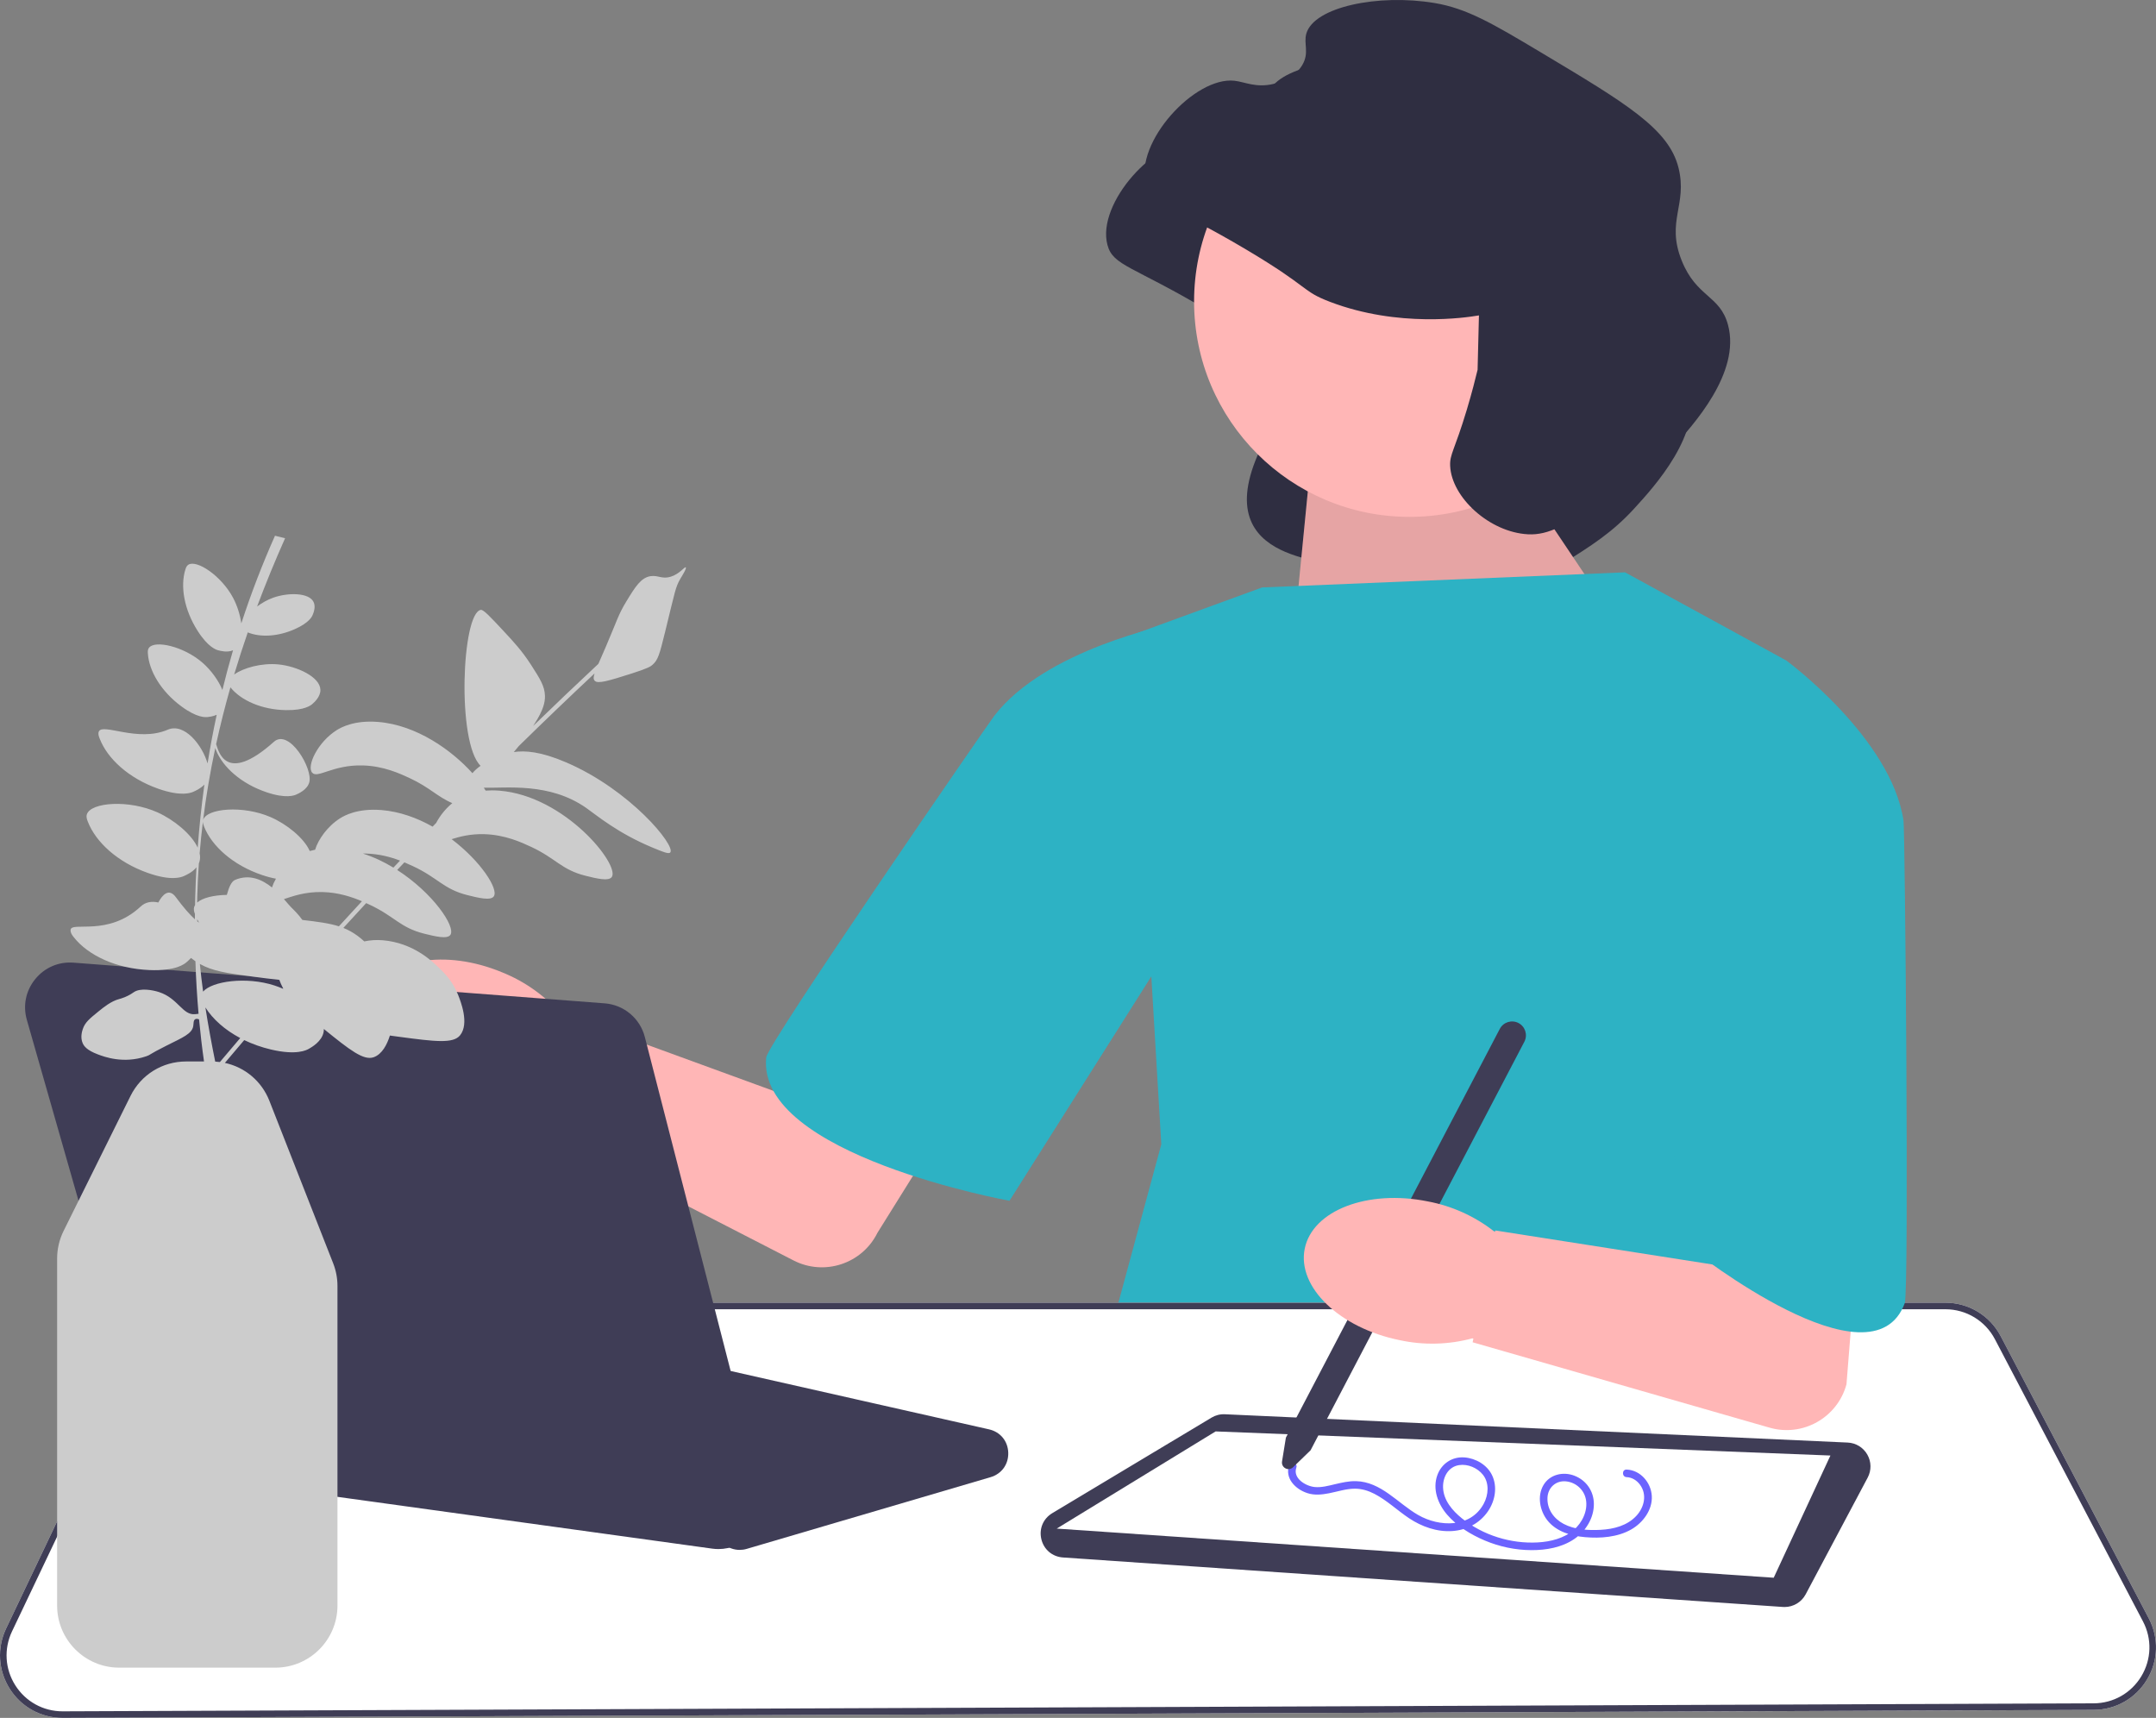 <svg width="615" height="490" viewBox="0 0 615 490" fill="none" xmlns="http://www.w3.org/2000/svg">
<rect x="0" y="0" width="615" height="490" fill="#808080" stroke="none"/>
<g clip-path="url(#clip0_492_1359)">
<path d="M410.924 107.33C410.833 107.345 410.699 107.368 410.535 107.395C407.335 107.925 387.986 110.909 368.478 103.48C360.214 100.333 363.033 99.549 344.628 88.606C323.05 75.778 317.512 75.868 315.905 69.886C312.697 57.942 329.83 39.165 341.17 40.402C344.156 40.727 347.353 42.507 352.326 41.3C353.419 41.035 358.202 39.874 360.534 35.916C362.614 32.385 360.852 29.838 361.689 26.942C363.884 19.34 382.188 15.547 398.236 18.227C407.466 19.769 414.645 23.978 428.626 32.332C452.961 46.874 465.128 54.145 467.863 65.284C470.455 75.842 464.234 80.392 468.759 91.694C472.971 102.218 479.662 101.515 481.965 110.028C485.67 123.728 471.918 138.763 466.189 145.027C459.908 151.894 453.901 155.662 445.927 160.666C435.917 166.946 430.913 170.086 424.896 169.767C413.986 169.187 381.569 171.159 381.147 162.133C380.988 158.751 341.672 161.52 361.031 125.104C363.406 120.638 409.924 125.409 410.537 122.843" fill="#2F2E41"/>
<path d="M429.752 130.633L463.189 180.498L367.207 199.903L373.321 137.475L429.752 130.633Z" fill="#FFB6B6"/>
<path opacity="0.1" d="M429.752 130.633L463.189 180.498L367.207 199.903L373.321 137.475L429.752 130.633Z" fill="black"/>
<path d="M360.018 167.56L463.54 163.248L509.55 188.403L507.393 350.118L555.56 441.397L312.57 395.398L331.262 326.4L322.635 181.216L360.018 167.56Z" fill="#2DB2C4"/>
<path d="M2.788 481.72C-0.517 476.512 -0.907 470.077 1.744 464.506L41.145 381.74C44.086 375.563 50.407 371.572 57.249 371.572H554.913C561.565 371.572 567.617 375.23 570.707 381.12L612.939 461.605C615.859 467.169 615.666 473.703 612.426 479.086C609.185 484.468 603.499 487.695 597.216 487.72L17.919 490H17.846C11.705 490 6.08 486.909 2.788 481.72H2.788Z" fill="white"/>
<path d="M2.788 481.72C-0.517 476.512 -0.907 470.077 1.744 464.506L41.145 381.74C44.086 375.563 50.407 371.572 57.249 371.572H554.913C561.565 371.572 567.617 375.23 570.707 381.12L612.939 461.605C615.859 467.169 615.666 473.703 612.426 479.086C609.185 484.468 603.499 487.695 597.216 487.72L17.919 490H17.846C11.705 490 6.08 486.909 2.788 481.72H2.788ZM57.249 373.443C51.125 373.443 45.467 377.016 42.835 382.544L3.435 465.311C1.061 470.296 1.41 476.056 4.369 480.718C7.315 485.362 12.35 488.129 17.846 488.129H17.911L597.208 485.849C602.832 485.827 607.921 482.937 610.822 478.12C613.722 473.303 613.894 467.454 611.282 462.475L569.049 381.989C566.284 376.718 560.867 373.443 554.913 373.443H57.249H57.249Z" fill="#3F3D56"/>
<path d="M508.579 458.359L303.207 444.243C300.175 444.034 297.757 441.99 297.047 439.036C296.336 436.082 297.561 433.163 300.167 431.6L345.581 404.357C346.734 403.665 348.057 403.329 349.398 403.394L527.043 411.467C529.392 411.573 531.49 412.855 532.655 414.897C533.82 416.938 533.857 419.396 532.754 421.471L515.067 454.757C513.88 456.991 511.553 458.375 509.047 458.375C508.892 458.375 508.736 458.37 508.579 458.359Z" fill="#3F3D56"/>
<path d="M301.426 436.007L505.954 450.022L522.129 415.164L346.755 408.288L301.426 436.007Z" fill="white"/>
<path d="M402.074 147.43C436.017 147.43 463.534 119.92 463.534 85.984C463.534 52.048 436.017 24.538 402.074 24.538C368.13 24.538 340.613 52.048 340.613 85.984C340.613 119.92 368.13 147.43 402.074 147.43Z" fill="#FFB6B6"/>
<path d="M421.869 89.96C421.779 89.976 421.644 89.999 421.48 90.026C418.28 90.555 398.931 93.54 379.424 86.111C371.16 82.963 373.979 82.179 355.573 71.237C333.995 58.409 328.457 58.498 326.851 52.517C323.642 40.572 340.775 21.796 352.115 23.032C355.101 23.357 358.298 25.137 363.272 23.93C364.364 23.665 369.147 22.505 371.479 18.547C373.559 15.015 371.797 12.468 372.634 9.572C374.83 1.971 393.134 -1.823 409.181 0.858C418.411 2.399 425.59 6.608 439.572 14.963C463.907 29.504 476.074 36.775 478.808 47.914C481.4 58.473 475.179 63.022 479.704 74.325C483.917 84.848 490.608 84.145 492.91 92.659C496.616 106.358 482.863 121.394 477.135 127.657C470.854 134.524 464.847 138.293 456.872 143.296C446.863 149.576 441.858 152.716 435.841 152.397C424.932 151.818 414.081 141.934 413.658 132.908C413.5 129.525 414.911 128.511 418.404 116.883C419.859 112.038 420.869 108.039 421.483 105.473" fill="#2F2E41"/>
<path d="M463.995 419.172C467.949 419.328 470.958 422.87 471.176 426.708C471.403 430.691 468.633 434.36 465.305 436.256C461.406 438.478 456.54 438.834 452.151 438.452C448.202 438.108 443.906 436.88 441.365 433.621C439.227 430.878 438.441 426.734 440.259 423.621C442.062 420.534 445.896 419.681 449.103 420.92C452.497 422.231 454.631 425.317 454.652 428.964C454.676 433.006 452.341 436.741 449.064 438.976C445.53 441.387 441.081 442.162 436.875 442.153C432.291 442.142 427.727 441.18 423.51 439.394C419.559 437.721 415.612 435.308 412.787 432.029C410.139 428.955 408.553 424.69 410.023 420.703C411.229 417.433 414.275 415.429 417.764 415.706C420.958 415.959 424.188 417.812 425.606 420.762C427.205 424.091 426.487 428.085 424.451 431.061C422.101 434.498 418.386 436.429 414.261 436.708C409.87 437.005 405.522 435.445 401.91 433.033C398.566 430.801 395.626 427.943 392.036 426.085C390.308 425.191 388.427 424.623 386.471 424.625C383.979 424.628 381.584 425.446 379.162 425.921C377.108 426.323 374.992 426.558 372.965 425.901C371.231 425.34 369.608 424.311 368.516 422.836C367.483 421.44 367.12 419.691 367.706 418.034C368.165 416.734 370.249 417.294 369.785 418.607C368.715 421.637 372.387 423.864 374.957 424.142C376.906 424.353 378.918 423.79 380.799 423.35C382.76 422.891 384.764 422.423 386.791 422.472C393.972 422.649 398.72 428.786 404.51 432.116C410.597 435.616 419.511 435.86 423.239 428.904C424.593 426.377 424.873 423.019 423.013 420.659C421.463 418.692 418.711 417.516 416.216 417.897C413.083 418.375 411.522 421.359 411.636 424.325C411.775 427.955 414.306 430.904 417.005 433.078C423.012 437.917 430.979 440.382 438.663 439.95C442.269 439.747 446.1 438.808 448.901 436.408C451.321 434.335 452.972 430.963 452.391 427.733C451.888 424.938 449.543 422.817 446.709 422.536C443.811 422.248 441.546 424.305 441.417 427.2C441.271 430.456 443.206 433.173 446.01 434.656C449.186 436.335 453.035 436.544 456.554 436.361C460.291 436.166 464.185 435.182 466.8 432.337C469.03 429.91 469.876 426.31 467.821 423.502C466.913 422.263 465.549 421.39 463.995 421.328C462.612 421.274 462.605 419.117 463.995 419.172Z" fill="#6C63FF"/>
<path d="M365.701 416.863L366.8 410.065L427.816 293.473C428.827 291.542 431.221 290.793 433.153 291.803C435.085 292.813 435.834 295.207 434.823 297.138L373.834 413.679L368.848 418.509C368.258 419.077 367.408 419.199 366.681 418.82C365.955 418.44 365.571 417.671 365.701 416.863H365.701Z" fill="#3F3D56"/>
<path d="M407.29 342.684C414.174 343.98 420.648 346.905 426.169 351.215L426.48 351.281L426.542 350.972L493.042 361.385L488.225 272.956L538.623 245.358L526.711 394.835C524.131 404.381 514.222 409.957 504.721 407.207L420.069 382.864L420.281 381.823L419.985 381.743C413.22 383.567 406.116 383.745 399.268 382.261C382.088 378.785 369.957 367.105 372.171 356.175C374.385 345.245 390.105 339.205 407.29 342.684V342.684Z" fill="#FFB6B6"/>
<path d="M452.756 204.215L509.549 188.403C509.549 188.403 539.384 210.325 542.978 234.043C543.406 236.864 544.592 368.263 543.338 371.68C534.048 396.993 482.95 356.587 482.95 356.587L452.756 204.215Z" fill="#2DB2C4"/>
<path d="M206.413 440.383L200.525 435.338H200.525C199.648 434.586 198.583 434.089 197.443 433.898L66.255 412.039C63.261 411.54 61.049 409.378 60.483 406.396C59.917 403.415 61.182 400.592 63.785 399.031L110.587 370.957C112.151 370.018 113.992 369.723 115.772 370.125L282.107 407.696C285.341 408.426 287.499 411.038 287.605 414.351C287.711 417.664 285.724 420.409 282.543 421.344L212.996 441.795C212.336 441.989 211.663 442.084 210.996 442.084C209.336 442.084 207.712 441.496 206.413 440.383Z" fill="#3F3D56"/>
<path d="M143.237 277.346C149.74 279.95 155.524 284.073 160.107 289.369L160.398 289.495L160.52 289.204L223.745 312.291L291.252 203.014L328.572 226.138L250.3 351.625C245.92 360.491 235.118 364.043 226.33 359.507L147.994 319.24L148.403 318.259L148.128 318.123C141.137 318.604 134.133 317.403 127.702 314.621C111.521 307.886 101.881 294.08 106.17 283.785C110.459 273.49 127.051 270.607 143.237 277.346L143.237 277.346Z" fill="#FFB6B6"/>
<path d="M363.669 222.742L333.81 178.101C333.81 178.101 298.278 185.132 283.642 204.141C281.812 206.517 218.967 297.641 218.562 301.617C215.728 329.454 287.957 342.498 287.957 342.498L363.669 222.742Z" fill="#2DB2C4"/>
<path d="M203.164 441.724L52.782 420.944C47.749 420.249 43.595 416.644 42.199 411.759L7.66 290.903C6.49 286.806 7.364 282.565 10.057 279.265C12.751 275.964 16.731 274.259 20.981 274.583L172.49 286.188C177.971 286.608 182.573 290.467 183.941 295.79L217.351 425.822C218.417 429.971 217.351 434.357 214.499 437.554C212.043 440.308 208.56 441.846 204.929 441.846C204.343 441.846 203.753 441.806 203.164 441.724Z" fill="#3F3D56"/>
<path d="M169.643 194.177C170.522 195.144 173.712 194.159 180.056 192.15C184.878 190.623 185.621 190.067 186.079 189.668C187.692 188.268 188.114 186.795 189.712 180.287C192.579 168.608 192.667 167.448 194.139 164.969C194.646 164.116 195.927 162.08 195.615 161.828C195.294 161.568 193.908 163.689 191.347 164.491C188.85 165.272 187.727 164.021 185.596 164.339C182.841 164.751 181.203 167.367 178.633 171.602C176.358 175.352 176.072 176.861 172.882 184.312C171.978 186.422 171.251 188.056 170.692 189.347C164.429 195.191 158.217 201.113 152.062 207.085C152.181 206.904 152.292 206.733 152.389 206.584C155.116 202.399 155.486 200.155 155.447 198.474C155.383 195.75 154.081 193.676 151.482 189.637C148.934 185.68 146.52 183.069 143.612 179.953C139.8 175.869 137.893 173.827 137.134 173.961C131.713 174.921 130.263 211.829 137.084 218.43C136.127 219.114 135.334 219.83 134.761 220.535C128.921 214.053 118.918 206.811 107.836 205.92C101.004 205.37 97.234 207.513 96.061 208.249C90.643 211.652 87.421 218.462 89.039 220.384C90.548 222.176 94.906 218.102 103.447 218.327C109.407 218.483 114.062 220.645 116.826 221.928C122.623 224.62 124.744 227.267 129.019 229.08C127.015 230.731 125.427 232.791 124.43 234.713C124.085 235.069 123.741 235.427 123.396 235.783C118.985 233.298 114.018 231.475 108.812 231.056C101.98 230.506 98.21 232.65 97.037 233.386C93.385 235.679 90.739 239.517 89.891 242.366C89.338 242.477 88.826 242.604 88.357 242.741C86.701 239.001 81.774 235.056 77.193 233.068C69.307 229.646 59.064 230.553 57.968 233.807C57.933 233.911 57.924 234.013 57.909 234.115C58.773 227.143 59.947 220.218 61.413 213.345C61.463 213.541 61.526 213.739 61.609 213.948C63.555 218.836 68.816 223.528 75.986 225.962C81.613 227.872 83.97 226.882 84.569 226.606C85.141 226.341 87.611 225.281 88.217 223.173C89.339 219.265 82.466 207.714 78.131 211.588C64.203 224.036 62.292 213.957 61.652 212.26C62.836 206.826 64.199 201.423 65.728 196.05C65.754 196.083 65.777 196.115 65.805 196.148C68.848 199.838 74.704 202.438 81.586 202.552C86.987 202.642 88.752 201.131 89.193 200.725C89.615 200.338 91.458 198.734 91.396 196.741C91.281 193.047 84.708 190.038 79.448 189.517C74.602 189.036 69.383 190.519 66.794 192.398C67.998 188.375 69.293 184.369 70.674 180.381C74.211 181.825 79.221 181.631 84.143 179.431C88.202 177.617 88.992 175.875 89.179 175.419C89.358 174.983 90.174 173.145 89.434 171.681C88.061 168.966 82.111 169.012 78.007 170.455C76.317 171.049 74.711 171.964 73.334 172.997C75.782 166.46 78.45 159.969 81.319 153.527L78.443 152.808C74.778 161.038 71.582 169.376 68.836 177.805C68.494 175.333 67.638 172.699 66.511 170.56C63.198 164.268 56.121 159.548 53.728 161.079C53.249 161.386 53.047 161.884 52.865 162.478C51.398 167.258 52.503 173.864 56.367 179.932C59.399 184.696 61.735 185.364 62.343 185.515C62.857 185.643 64.84 186.191 66.47 185.485C65.374 189.241 64.36 193.013 63.436 196.801C62.324 194.04 60.132 191.099 57.814 189.065C52.468 184.374 44.171 182.497 42.484 184.783C42.146 185.241 42.137 185.779 42.179 186.398C42.519 191.386 45.914 197.16 51.694 201.445C56.23 204.809 58.65 204.598 59.272 204.522C59.638 204.477 60.745 204.367 61.812 203.884C60.822 208.487 59.956 213.113 59.208 217.758C57.711 212.562 52.626 206.079 47.828 208.141C39.313 211.801 29.303 206.18 28.202 208.638C27.915 209.278 28.152 209.937 28.427 210.653C30.633 216.411 36.725 221.991 45.091 224.954C51.657 227.28 54.435 226.156 55.141 225.841C55.609 225.632 57.153 224.987 58.303 223.79C57.476 229.759 56.843 235.758 56.396 241.783C54.621 237.908 49.62 233.825 44.939 231.72C36.727 228.027 25.987 228.836 24.795 232.229C24.556 232.908 24.744 233.563 25.026 234.297C27.29 240.208 33.543 245.935 42.13 248.977C48.87 251.364 51.721 250.21 52.445 249.887C52.975 249.65 54.844 248.869 56.037 247.386C55.884 250.172 55.766 252.962 55.691 255.757C55.67 256.553 55.658 257.349 55.642 258.146C55.546 258.302 55.461 258.462 55.405 258.629C55.175 259.312 55.331 259.969 55.602 260.687C55.596 261.193 55.593 261.698 55.589 262.204C54.087 260.842 52.295 258.795 50.139 255.878C48.194 253.246 46.347 255.177 45.16 257.418C43.3 257.004 41.526 257.26 40.131 258.564C30.773 267.303 20.279 262.666 20.13 265.272C20.087 266.024 20.49 266.622 20.998 267.27C25.083 272.488 33.104 276.295 42.633 276.696C50.111 277.011 52.609 274.979 53.234 274.432C53.454 274.24 53.947 273.826 54.48 273.243C54.908 273.585 55.325 273.895 55.743 274.178C55.907 279.181 56.202 284.177 56.638 289.165C56.283 289.197 55.944 289.255 55.691 289.281C52.069 289.65 50.849 284.764 45.376 282.979C43.559 282.386 40.058 281.739 38.213 282.979C37.947 283.157 37.041 283.829 35.634 284.411C34.803 284.755 34.168 284.915 33.915 284.984C31.67 285.598 29.59 287.282 28.185 288.421C25.542 290.562 24.221 291.633 23.6 293.578C23.405 294.19 22.856 295.911 23.6 297.588C23.952 298.38 24.768 299.559 27.898 300.739C29.758 301.441 35.184 303.487 41.651 301.312C43.124 300.817 42 300.994 47.669 298.161C52.128 295.932 54.737 294.866 55.118 292.718C55.253 291.963 55.117 291.042 55.691 290.713C56.011 290.53 56.396 290.619 56.781 290.758C57.157 294.767 57.625 298.771 58.193 302.766H53.09C46.314 302.766 40.235 306.536 37.226 312.606L18.137 351.107C16.932 353.537 16.295 356.256 16.295 358.968V457.969C16.295 467.73 24.238 475.671 34.002 475.671H78.557C88.32 475.671 96.263 467.73 96.263 457.969V366.809C96.263 364.586 95.852 362.41 95.04 360.341L76.847 314.001C74.641 308.381 69.862 304.405 64.149 303.174C65.981 301.002 67.817 298.833 69.666 296.67C71.995 297.793 74.557 298.715 77.311 299.362C84.598 301.075 87.432 299.548 88.15 299.129C88.834 298.728 91.803 297.099 92.306 294.383C92.36 294.092 92.381 293.798 92.377 293.501C99.841 299.567 103.734 302.557 106.579 301.56C109.025 300.703 110.421 297.894 111.22 295.374C112.055 295.49 112.941 295.609 113.884 295.734C124.107 297.099 129.258 297.732 131.229 295.311C133.956 291.961 131.367 285.501 130.654 283.721C129.103 279.851 126.718 277.497 125.236 276.065C123.312 274.204 117.828 268.903 109.194 268.196C107.317 268.042 105.63 268.16 103.913 268.52C103.314 267.972 102.683 267.436 101.987 266.927C100.662 265.956 99.353 265.237 97.944 264.675C100.105 262.308 102.272 259.949 104.449 257.599C104.794 257.756 105.121 257.907 105.422 258.047C112.554 261.358 114.121 264.601 120.98 266.309C124.091 267.083 127.614 267.96 128.486 266.642C130.036 264.3 123.459 254.663 113.297 248.143C113.982 247.418 114.669 246.695 115.356 245.972C116.285 246.361 117.104 246.741 117.801 247.065C124.934 250.377 126.501 253.62 133.36 255.327C136.471 256.101 139.994 256.978 140.866 255.66C142.249 253.57 137.162 245.671 128.831 239.361C131.12 238.635 134.154 237.83 138.083 237.933C144.043 238.089 148.698 240.251 151.462 241.534C158.594 244.846 160.161 248.089 167.02 249.796C170.132 250.571 173.655 251.448 174.527 250.129C176.83 246.648 161.186 227.031 142.472 225.526C141.02 225.409 139.714 225.419 138.534 225.506C138.371 225.236 138.194 224.958 138.007 224.676C144.339 224.88 156.704 223.07 167.229 230.457C170.264 232.588 176.159 237.598 186.026 241.715C189.179 243.031 190.765 243.678 191.202 243.138C192.765 241.204 179.766 225.286 161.478 217.445C154.227 214.336 149.747 214.041 146.561 214.512C147.052 213.953 147.531 213.375 147.991 212.795C155.112 205.812 162.323 198.903 169.599 192.086C169.247 193.175 169.259 193.754 169.643 194.177ZM78.258 281.083C70.215 278.48 60.475 279.878 57.935 282.84C57.577 280.215 57.266 277.586 57.01 274.952C60.674 276.998 64.498 277.546 71.751 278.514C74.84 278.927 77.459 279.27 79.674 279.485C79.971 280.291 80.289 281.016 80.657 281.711C80.7 281.791 80.745 281.868 80.789 281.947L80.725 282.021C79.899 281.662 79.071 281.346 78.258 281.083H78.258ZM56.888 245.815C57.117 245.054 57.122 244.244 56.947 243.409C57.197 240.382 57.509 237.365 57.879 234.358C57.87 234.818 58.016 235.279 58.215 235.778C60.451 241.393 66.493 246.782 74.728 249.577C76.265 250.099 77.582 250.428 78.718 250.629C78.218 251.499 77.836 252.347 77.582 253.131C74.774 250.876 71.16 249.236 67.059 250.976C65.944 251.449 65.281 253.181 64.706 255.252C60.917 255.318 57.752 256.108 56.244 257.445C56.252 256.887 56.25 256.331 56.264 255.772C56.349 252.589 56.506 249.416 56.727 246.253C56.788 246.111 56.842 245.966 56.888 245.815H56.888ZM56.255 262.188C56.418 262.522 56.597 262.855 56.783 263.186C56.614 263.062 56.442 262.929 56.265 262.784C56.26 262.586 56.259 262.387 56.255 262.188ZM62.723 302.93C62.282 302.871 61.837 302.83 61.388 302.804C60.351 297.657 59.393 292.514 58.592 287.361C60.699 290.705 64.139 293.766 68.521 296.088C66.576 298.363 64.648 300.645 62.723 302.93H62.723ZM96.671 264.22C93.928 263.339 90.709 262.917 86.255 262.4C85.126 260.831 83.962 259.676 83.102 258.844C82.636 258.394 81.921 257.501 80.994 256.455C83.395 255.685 86.979 254.312 92.043 254.445C96.645 254.566 100.465 255.882 103.24 257.066C101.042 259.441 98.854 261.827 96.671 264.22ZM112.216 247.469C109.521 245.841 106.598 244.447 103.521 243.467C103.82 243.464 104.112 243.455 104.423 243.463C108.239 243.564 111.516 244.486 114.108 245.474C113.478 246.139 112.846 246.803 112.216 247.469Z" fill="#CCCCCC"/>
</g>
<defs>
<clipPath id="clip0_492_1359">
<rect width="615" height="490" fill="white"/>
</clipPath>
</defs>
</svg>
